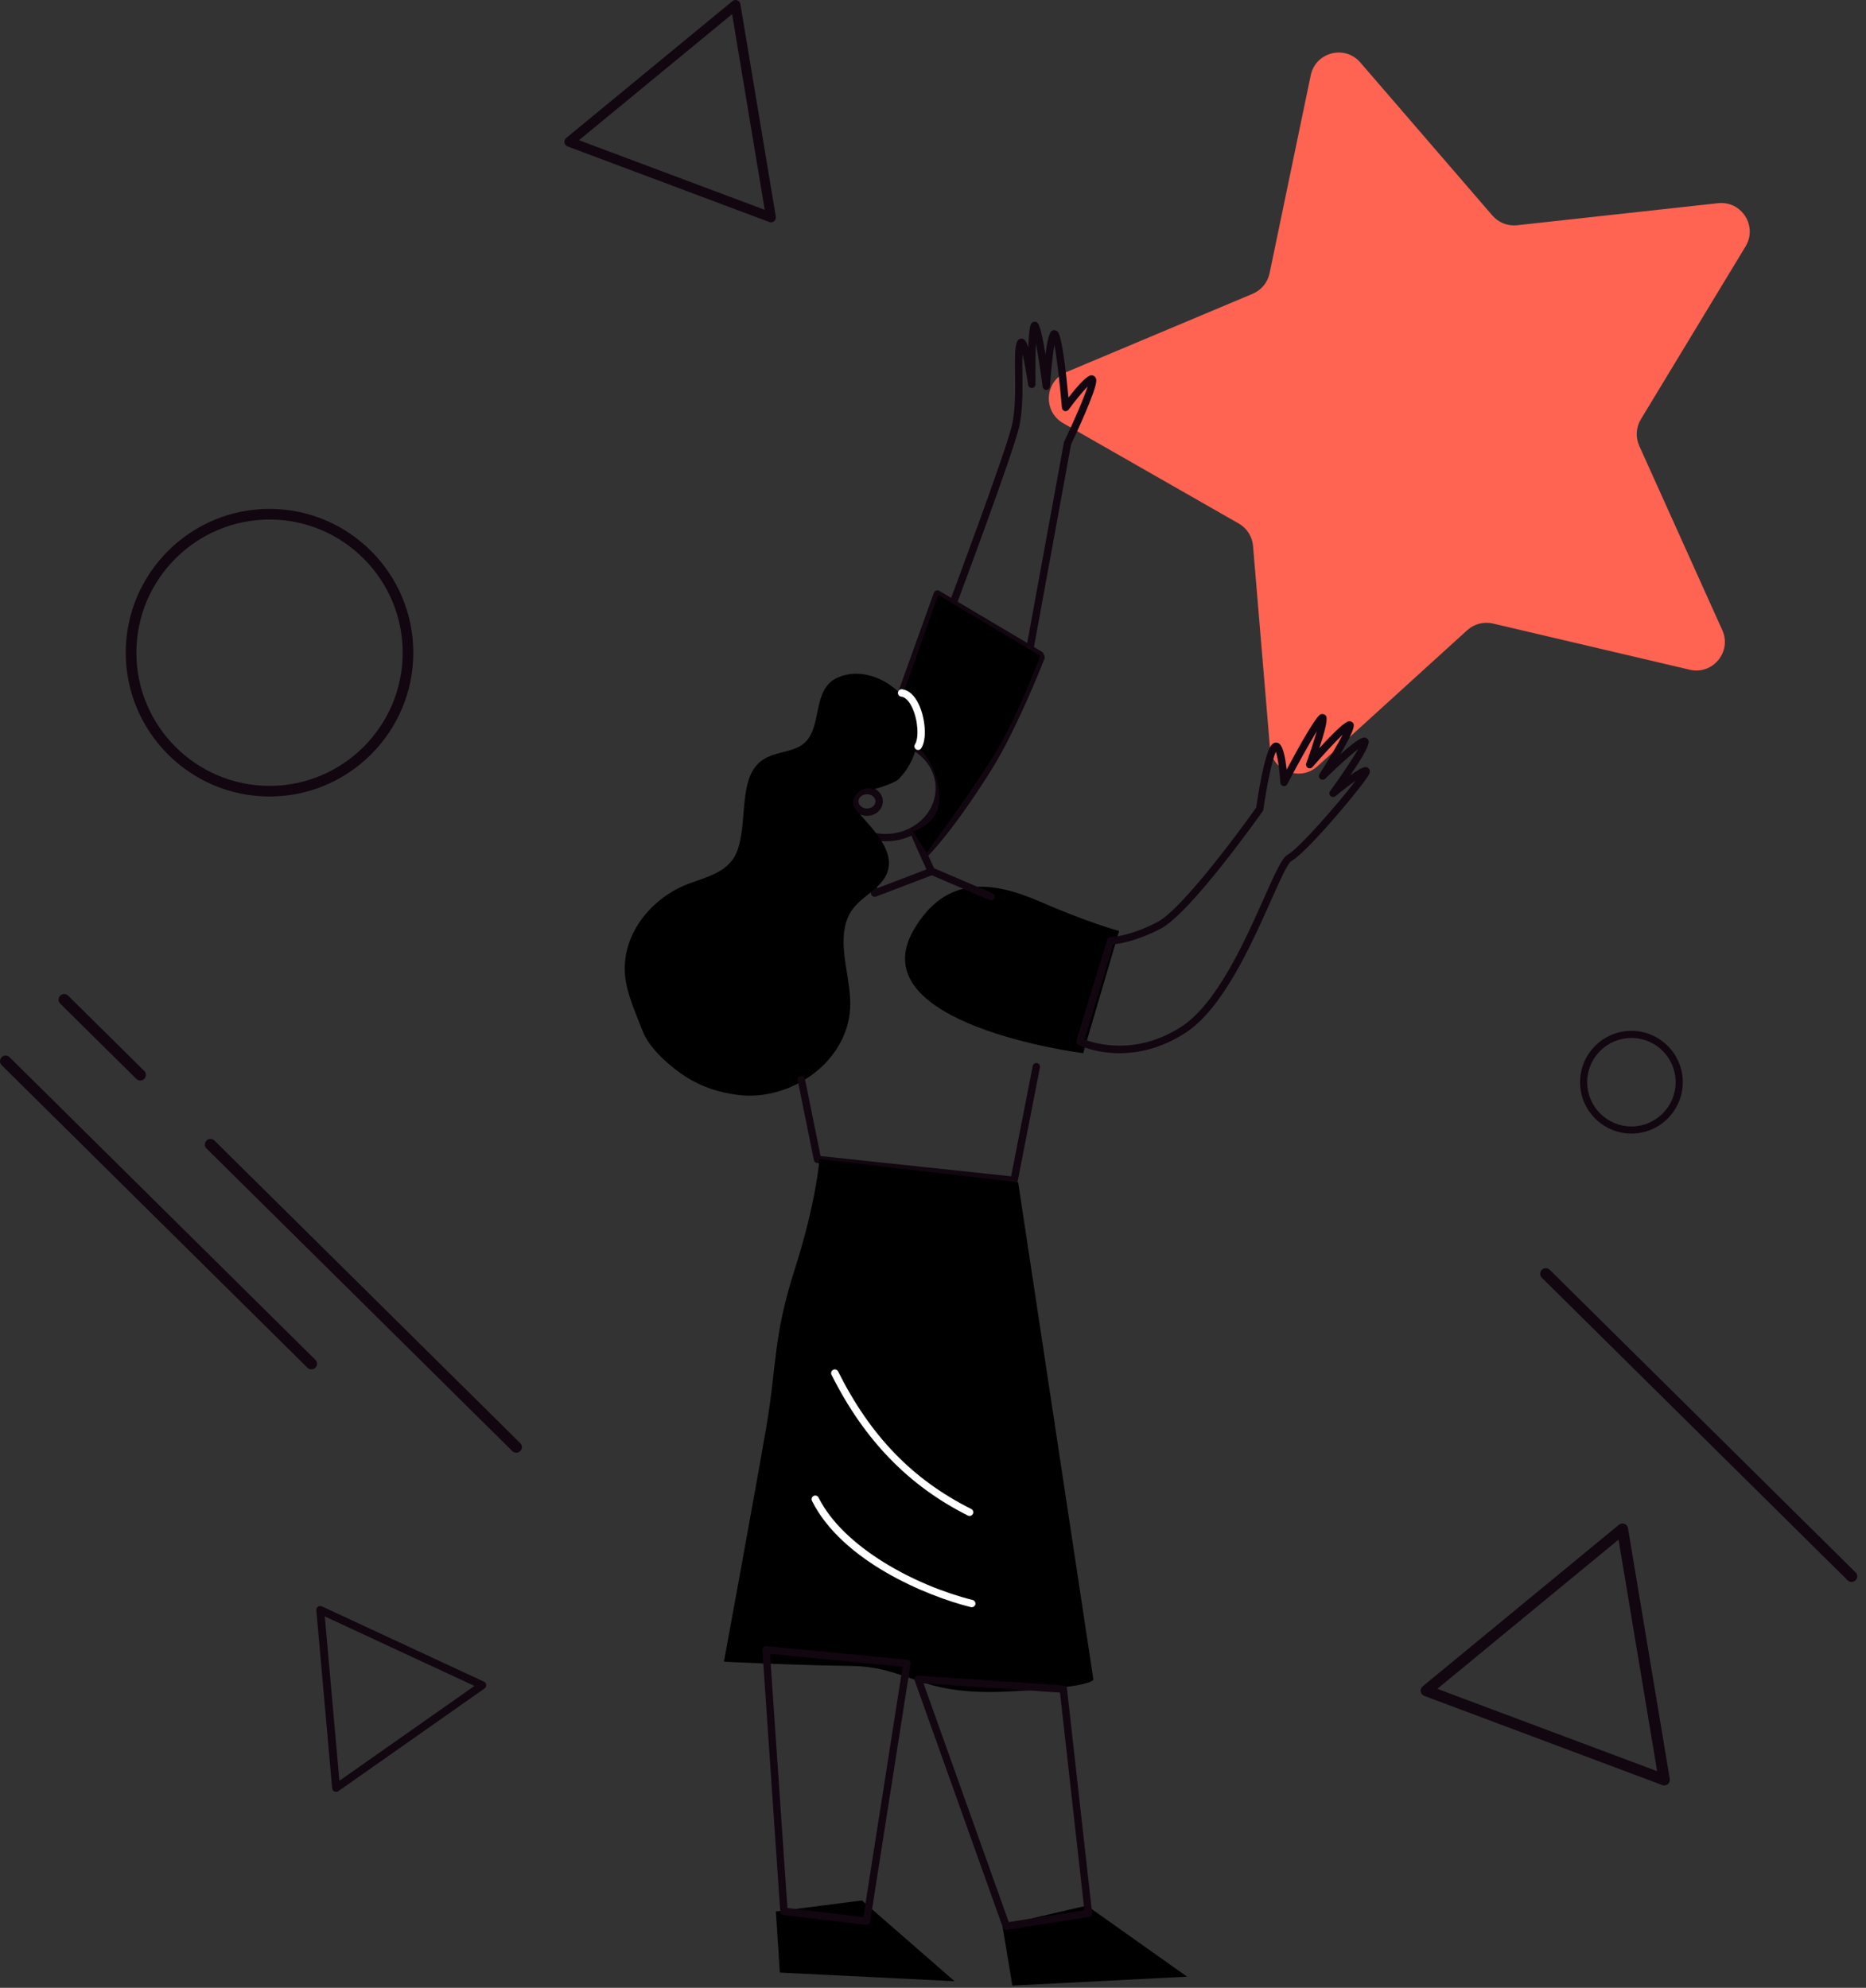 <svg xmlns="http://www.w3.org/2000/svg" width="169" height="180" viewBox="0 0 169 180">
    <rect x="0" y="0" width="169" height="180" fill="#333333" stroke="none"/>
    <g fill="none" fill-rule="evenodd">
        <g>
            <g>
                <path fill="#120610" d="M146.587 139.416l-16.413 13.512 19.908 7.457-3.495-20.969zm4.14 22.26c-.06 0-.12-.01-.178-.032l-21.555-8.074c-.17-.064-.294-.212-.322-.391-.03-.18.038-.362.178-.475l17.77-14.63c.142-.118.335-.146.502-.084.17.064.294.213.322.39l3.784 22.706c.03.18-.038.36-.177.474-.094.077-.208.116-.323.116z" transform="translate(-406 -1507) translate(406 1507)"/>
                <path fill="#120610" d="M5.812 97.843c-.13 0-.26-.049-.36-.149-.197-.2-.196-.522.004-.719l6.894-6.816c.202-.196.52-.194.719.003.197.2.196.522-.004.719L6.17 97.698c-.1.097-.23.145-.358.145" transform="translate(-406 -1507) translate(406 1507) matrix(-1 0 0 1 18.52 0)"/>
                <path fill="#120610" d="M19.062 131.548c-.13 0-.261-.05-.361-.15-.197-.2-.196-.521.004-.718l27.696-27.401c.203-.196.522-.193.719.004.197.2.196.521-.004.718L19.42 131.402c-.1.097-.229.146-.358.146" transform="translate(-406 -1507) translate(406 1507) matrix(-1 0 0 1 65.821 0)"/>
                <path fill="#120610" d="M140 143.25c-.131 0-.262-.05-.362-.15-.197-.2-.196-.52.004-.717l27.698-27.401c.202-.196.52-.194.717.004.197.199.196.521-.004.718l-27.696 27.401c-.1.097-.228.145-.357.145" transform="translate(-406 -1507) translate(406 1507) matrix(-1 0 0 1 307.696 0)"/>
                <path fill="#120610" d="M.509 124c-.132 0-.262-.05-.362-.15-.197-.2-.196-.521.004-.718l27.695-27.4c.203-.195.522-.193.719.005.197.199.196.521-.004.718l-27.695 27.4c-.1.097-.229.145-.357.145" transform="translate(-406 -1507) translate(406 1507) matrix(-1 0 0 1 28.712 0)"/>
                <path fill="#120610" d="M42.97 152.667l-13.556-6.298 1.325 14.886 12.23-8.588zm-12.532 9.592c-.052 0-.103-.01-.15-.032-.117-.054-.196-.166-.206-.293l-1.433-16.118c-.011-.128.046-.25.15-.323.105-.075.24-.089.356-.032l14.675 6.82c.116.053.194.164.206.291.011.128-.047.25-.15.324l-13.244 9.3c-.061.042-.133.063-.204.063zM147.755 93.99c-2.21 0-4.008 1.796-4.008 4.006s1.798 4.008 4.008 4.008 4.007-1.797 4.007-4.008c0-2.21-1.798-4.007-4.007-4.007zm0 8.658c-2.566 0-4.651-2.086-4.651-4.652 0-2.564 2.085-4.65 4.65-4.65 2.565 0 4.652 2.086 4.652 4.65 0 2.566-2.087 4.652-4.651 4.652zM66.306 1.28l-13.87 11.417L69.26 19 66.306 1.28zm3.52 18.852c-.054 0-.106-.01-.158-.029L51.403 13.26c-.15-.056-.257-.187-.284-.343-.026-.157.034-.316.156-.417L66.335.102c.124-.1.292-.13.44-.073.148.056.256.187.281.344l3.207 19.24c.026.157-.034.316-.156.418-.08.065-.18.1-.282.1zM24.41 47.045c-6.648 0-12.058 5.41-12.058 12.058 0 6.65 5.41 12.06 12.059 12.06 6.649 0 12.059-5.41 12.059-12.06 0-6.648-5.41-12.058-12.06-12.058zm0 25.08c-7.18 0-13.02-5.84-13.02-13.022 0-7.18 5.84-13.022 13.02-13.022s13.022 5.842 13.022 13.022c0 7.181-5.842 13.023-13.021 13.023z" transform="translate(-406 -1507) translate(406 1507)"/>
                <path fill="#FF6452" d="M134.132 69.378l-13.55-12.312c-.63-.572-1.5-.798-2.33-.603l-17.822 4.182c-2.087.49-3.83-1.627-2.95-3.582l7.522-16.69c.35-.776.296-1.674-.145-2.403l-9.485-15.658c-1.11-1.834.363-4.146 2.495-3.912l18.197 1.997c.846.093 1.684-.237 2.24-.882l11.961-13.858c1.401-1.624 4.055-.936 4.491 1.163l3.726 17.924c.172.834.745 1.528 1.53 1.859l16.876 7.092c1.977.83 2.143 3.568.282 4.631l-15.896 9.082c-.74.422-1.224 1.18-1.294 2.03l-1.53 18.242c-.18 2.136-2.732 3.14-4.318 1.698" transform="translate(-406 -1507) translate(406 1507) matrix(-1 0 0 1 253.465 0)"/>
                <path fill="#120610" d="M80.213 67.259c-2.494 0-4.522 1.852-4.522 4.129 0 2.276 2.028 4.127 4.522 4.127s4.524-1.851 4.524-4.127c0-2.277-2.03-4.13-4.524-4.13zm0 8.924c-2.862 0-5.19-2.15-5.19-4.795s2.328-4.797 5.19-4.797c2.863 0 5.19 2.152 5.19 4.797 0 2.644-2.327 4.795-5.19 4.795z" transform="translate(-406 -1507) translate(406 1507)"/>
                <path fill="#120610" d="M78.522 71.921c-.425 0-.77.29-.77.646 0 .355.345.644.77.644.424 0 .77-.289.77-.644 0-.356-.346-.646-.77-.646zm0 1.957c-.793 0-1.437-.588-1.437-1.311 0-.725.644-1.313 1.437-1.313.792 0 1.437.588 1.437 1.313 0 .723-.645 1.311-1.437 1.311z" transform="translate(-406 -1507) translate(406 1507)"/>
                <path fill="#120610" d="M83.117 81.21c-.04 0-.08-.007-.12-.022l-5.143-1.963c-.085-.033-.155-.1-.19-.185-.034-.086-.032-.183.007-.266.718-1.548 1.51-3.311 1.567-3.532.045-.173.216-.29.395-.25.176.038.292.2.26.377-.05.27-.948 2.24-1.466 3.36l4.453 1.7 1.159-4.896c.042-.18.218-.295.402-.248.179.042.29.222.247.402l-1.246 5.267c-.023.093-.084.172-.169.218-.05.026-.102.039-.156.039" transform="translate(-406 -1507) translate(406 1507) matrix(-1 0 0 1 162.337 0)"/>
                <path fill="#000" d="M107.513 174.333L106.604 179.801 90.779 178.992 99.862 172.558 107.513 174.333" transform="translate(-406 -1507) translate(406 1507) matrix(-1 0 0 1 198.293 0)"/>
                <path fill="#000" d="M86.452 173.091L86.094 178.623 70.269 179.403 78.66 172.093 86.452 173.091" transform="translate(-406 -1507) translate(406 1507) matrix(-1 0 0 1 156.721 0)"/>
                <path fill="#000" d="M60.74 71.446c.113.193-2.075-.528-2.416-.878-1.135-1.164-1.787-2.68-1.74-4.337.09-3.259 4.083-6.237 7.209-4.892 2.114.91 1.584 3.598 2.533 5.291 1.205 2.149 4.184.767 5.407 3.56.937 2.138.318 5.817 1.6 7.63 1.051 1.485 3.087 1.75 4.64 2.472 3.33 1.552 5.82 5.08 4.981 8.917-.315 1.449-.938 2.808-1.467 4.185-.6 1.56-2.523 3.236-3.928 4.13-1.444.918-3.054 1.424-4.741 1.63-4.679.573-9.855-2.927-10.114-7.872-.133-2.53 1.101-5.331.354-7.8-.502-1.655-1.805-2.208-2.916-3.297-2.638-2.584.92-5.368 2.113-6.992.487-.665-.141-1.524-.783-1.73-.154-.051-.822-.167-.732-.017" transform="translate(-406 -1507) translate(406 1507) matrix(-1 0 0 1 139.7 0)"/>
                <path fill="#000" d="M81.966 84.302l3.254 11.069s20.394-2.58 15.324-11.207c-2.88-4.9-7.045-4.423-11.436-2.51-4.39 1.914-7.142 2.648-7.142 2.648" transform="translate(-406 -1507) translate(406 1507) matrix(-1 0 0 1 183.32 0)"/>
                <path fill="#120610" d="M94.184 63.26c-.137 0-.265-.085-.315-.221l-3.15-8.76-8.941 5.303c-.157.095-.363.043-.457-.115-.095-.16-.042-.364.117-.457l9.288-5.51c.085-.05.188-.061.283-.028.094.034.167.108.201.202l3.288 9.14c.062.173-.029.363-.201.427-.038.012-.076.019-.113.019" transform="translate(-406 -1507) translate(406 1507) matrix(-1 0 0 1 175.791 0)"/>
                <path fill="#120610" d="M94.289 77.617c-.084 0-.168-.033-.234-.096-.092-.092-2.323-2.303-5.83-7.936-2.306-3.708-4.708-9.885-4.733-9.946-.066-.172.02-.365.19-.431.171-.067.366.018.432.19.025.061 2.404 6.18 4.678 9.835 3.457 5.553 5.709 7.79 5.73 7.812.132.128.133.34.005.472-.065.066-.152.1-.238.1" transform="translate(-406 -1507) translate(406 1507) matrix(-1 0 0 1 178.092 0)"/>
                <path fill="#120610" d="M84.581 81.527c-.128 0-.252-.074-.306-.202-.072-.168.006-.365.175-.438l5.172-2.215c.17-.072.366.007.439.176.071.17-.006.366-.176.438l-5.172 2.215c-.043.018-.087.026-.132.026" transform="translate(-406 -1507) translate(406 1507) matrix(-1 0 0 1 174.336 0)"/>
                <path fill="#120610" d="M74.585 107.216c-.157 0-.296-.112-.327-.27l-2.014-10.29c-.036-.181.082-.356.263-.392.176-.034.357.083.392.265l1.955 9.989 17.258-1.835 1.418-6.995c.037-.181.21-.297.394-.26.18.037.297.212.26.393l-1.467 7.234c-.029.143-.147.25-.291.265l-17.806 1.894-.035.002" transform="translate(-406 -1507) translate(406 1507) matrix(-1 0 0 1 166.43 0)"/>
                <path fill="#000" d="M72.382 107.059l-6.816 45.04s.005.729 7.966 1.084c7.961.357 8.712-2.254 14.007-2.327 5.295-.071 11.49-.385 11.49-.385s-2.924-15.893-3.857-21.37c-.932-5.476-.59-8.026-2.56-14.177-1.972-6.153-2.236-9.964-2.236-9.964l-17.994 2.099" transform="translate(-406 -1507) translate(406 1507) matrix(-1 0 0 1 164.594 0)"/>
                <path fill="#120610" d="M122.794 70.676c-.544.385-1.237.919-1.849 1.42-.13.105-.317.098-.44-.018-.122-.115-.139-.303-.041-.438 1.012-1.394 2.064-2.955 2.554-3.825-.725.563-1.95 1.675-2.996 2.698-.121.118-.312.126-.443.02-.132-.105-.164-.294-.073-.437.812-1.28 1.65-2.698 2.102-3.58-.697.67-1.778 1.838-2.739 2.942-.106.122-.284.152-.421.07-.138-.083-.199-.25-.145-.402.358-.994.724-2.105.955-2.915-.678 1.107-1.733 3.01-2.674 4.797-.07.132-.217.199-.367.171-.145-.031-.253-.157-.262-.306-.064-1.062-.228-2.29-.4-2.796-.405.845-.899 3.563-1.135 5.232-.007.052-.027.102-.058.145-.266.377-6.543 9.238-9.24 10.638-2.145 1.116-3.696 1.363-4.276 1.418l-2.635 8.62c.99.383 4.682 1.494 8.795-1.167 3.213-2.079 5.778-7.837 7.475-11.648 1.095-2.457 1.644-3.651 2.153-3.928 1.015-.555 4.606-4.67 6.16-6.711zm-21.401 24.695c-2.172 0-3.632-.7-3.736-.752-.148-.073-.22-.24-.172-.397l2.789-9.128c.043-.138.172-.234.316-.236.017 0 1.686-.039 4.224-1.358 2.44-1.266 8.37-9.542 8.957-10.365.14-.98.738-4.9 1.384-5.674.224-.268.468-.227.561-.196.152.05.573.189.812 2.424 1.127-2.107 2.624-4.783 3.064-4.997.122-.06.33-.038.43.053.146.13.356.319-.54 3.015 1.462-1.608 2.372-2.432 2.71-2.455.092-.005.223.037.289.096.183.162.403.358-1.099 2.914 1.772-1.582 2.108-1.546 2.23-1.527.1.013.24.1.292.188.102.17.281.464-1.604 3.223 1.306-.932 1.478-.778 1.635-.637.279.255.026.629-.095.809-1.025 1.52-5.546 6.869-6.886 7.601-.335.183-1.111 1.927-1.862 3.613-1.73 3.884-4.344 9.75-7.723 11.938-2.219 1.436-4.307 1.848-5.976 1.848z" transform="translate(-406 -1507) translate(406 1507)"/>
                <path fill="#120610" d="M92.035 59.095c-.157 0-.298-.113-.327-.274L88.305 40.24c-.432-.914-2.331-4.97-2.285-5.807.017-.316.236-.406.303-.426.18-.056.544-.167 2.221 2 .196-2.127.569-5.535.973-5.978.09-.1.303-.163.432-.119.159.056.42.147.677 2.195.467-2.907.702-2.939.93-2.97.09-.009.22.028.293.093.088.077.261.23.327 2.247.246-.772.433-.793.578-.81.1-.01.335.002.468.343.184.478.172 1.48.157 2.748-.018 1.525-.042 3.425.294 4.815.6 2.488 5.547 15.723 5.598 15.856.064.172-.025.364-.197.43-.17.063-.365-.024-.43-.197-.203-.545-5.01-13.406-5.62-15.933-.355-1.472-.332-3.417-.313-4.98.009-.613.016-1.208-.004-1.675-.176.725-.374 1.807-.516 2.778-.025.172-.184.3-.356.284-.176-.014-.31-.161-.308-.337.017-1.307.004-2.706-.037-3.72-.197 1.053-.425 2.545-.61 3.942-.022.17-.164.312-.342.29-.17-.005-.31-.14-.322-.31-.091-1.363-.248-2.895-.402-3.792-.223 1.182-.496 3.543-.682 5.72-.012.14-.107.257-.241.295-.134.04-.277-.012-.36-.124-.576-.78-1.274-1.64-1.729-2.107.316 1.002 1.229 3.115 2.125 5.001.013.027.022.055.027.084l3.41 18.626c.034.181-.087.355-.268.389-.02.003-.04.005-.06.005" transform="translate(-406 -1507) translate(406 1507) matrix(-1 0 0 1 185.31 0)"/>
                <path fill="#120610" d="M98.21 172.98l-2.208-19.71-12.362-.839 7.72 21.619 6.85-1.07zm-7.072 1.775c-.139 0-.266-.087-.313-.221l-7.985-22.359c-.038-.105-.02-.223.048-.313s.168-.143.289-.132l13.148.892c.161.011.29.135.309.295l2.275 20.306c.018.177-.105.34-.28.367l-7.44 1.16c-.016.004-.034.005-.05.005zM81.75 150.93l-12.011-1.17 1.575 23.017 6.878.828 3.557-22.675zm-3.277 23.379l-.04-.002-7.474-.9c-.16-.02-.282-.15-.293-.309l-1.62-23.686c-.006-.098.03-.194.101-.262.07-.069.165-.1.265-.094l12.754 1.243c.092.01.175.055.232.128.056.073.08.165.065.256l-3.661 23.344c-.027.164-.168.282-.329.282z" transform="translate(-406 -1507) translate(406 1507)"/>
                <path fill="#FFF" d="M75.606 137.272c-.121 0-.24-.067-.298-.184-.082-.166-.016-.366.15-.448 5.302-2.651 9.134-6.608 12.055-12.451.084-.164.284-.232.448-.149.165.082.232.282.15.448-2.95 5.897-6.991 10.067-12.356 12.75-.048.023-.099.034-.15.034" transform="translate(-406 -1507) translate(406 1507) matrix(-1 0 0 1 163.419 0)"/>
                <path fill="#FFF" d="M73.836 145.54c-.15 0-.287-.101-.324-.253-.045-.178.064-.359.243-.404 5.129-1.281 11.684-4.73 13.957-9.275.084-.165.282-.23.447-.15.165.083.232.283.15.449-2.72 5.438-10.327 8.608-14.392 9.624-.028.006-.055.009-.081.009" transform="translate(-406 -1507) translate(406 1507) matrix(-1 0 0 1 161.846 0)"/>
                <path fill="#000" d="M92.004 77.219l1.242-1.931s-2.85-.689-2.344-3.815c.505-3.126 2.16-3.954 2.16-3.954s-.597-.781-.093-2.068c.507-1.287 1.242-2.39 1.242-2.39l-3.264-9.194-9.24 5.516s2.024 5.47 4.138 8.917c2.114 3.449 6.159 8.919 6.159 8.919" transform="translate(-406 -1507) translate(406 1507) matrix(-1 0 0 1 175.919 0)"/>
                <path fill="#FFF" d="M81.934 67.912c-.109 0-.215-.053-.278-.15-.565-.855-.348-2.77.202-3.952.388-.839.917-1.32 1.53-1.394.173-.026.348.108.37.292.022.183-.11.35-.292.37-.492.06-.84.66-1.003 1.013-.556 1.198-.592 2.787-.251 3.304.102.153.06.36-.094.462-.057.037-.121.055-.184.055" transform="translate(-406 -1507) translate(406 1507) matrix(-1 0 0 1 165.085 0)"/>
            </g>
        </g>
    </g>
</svg>
